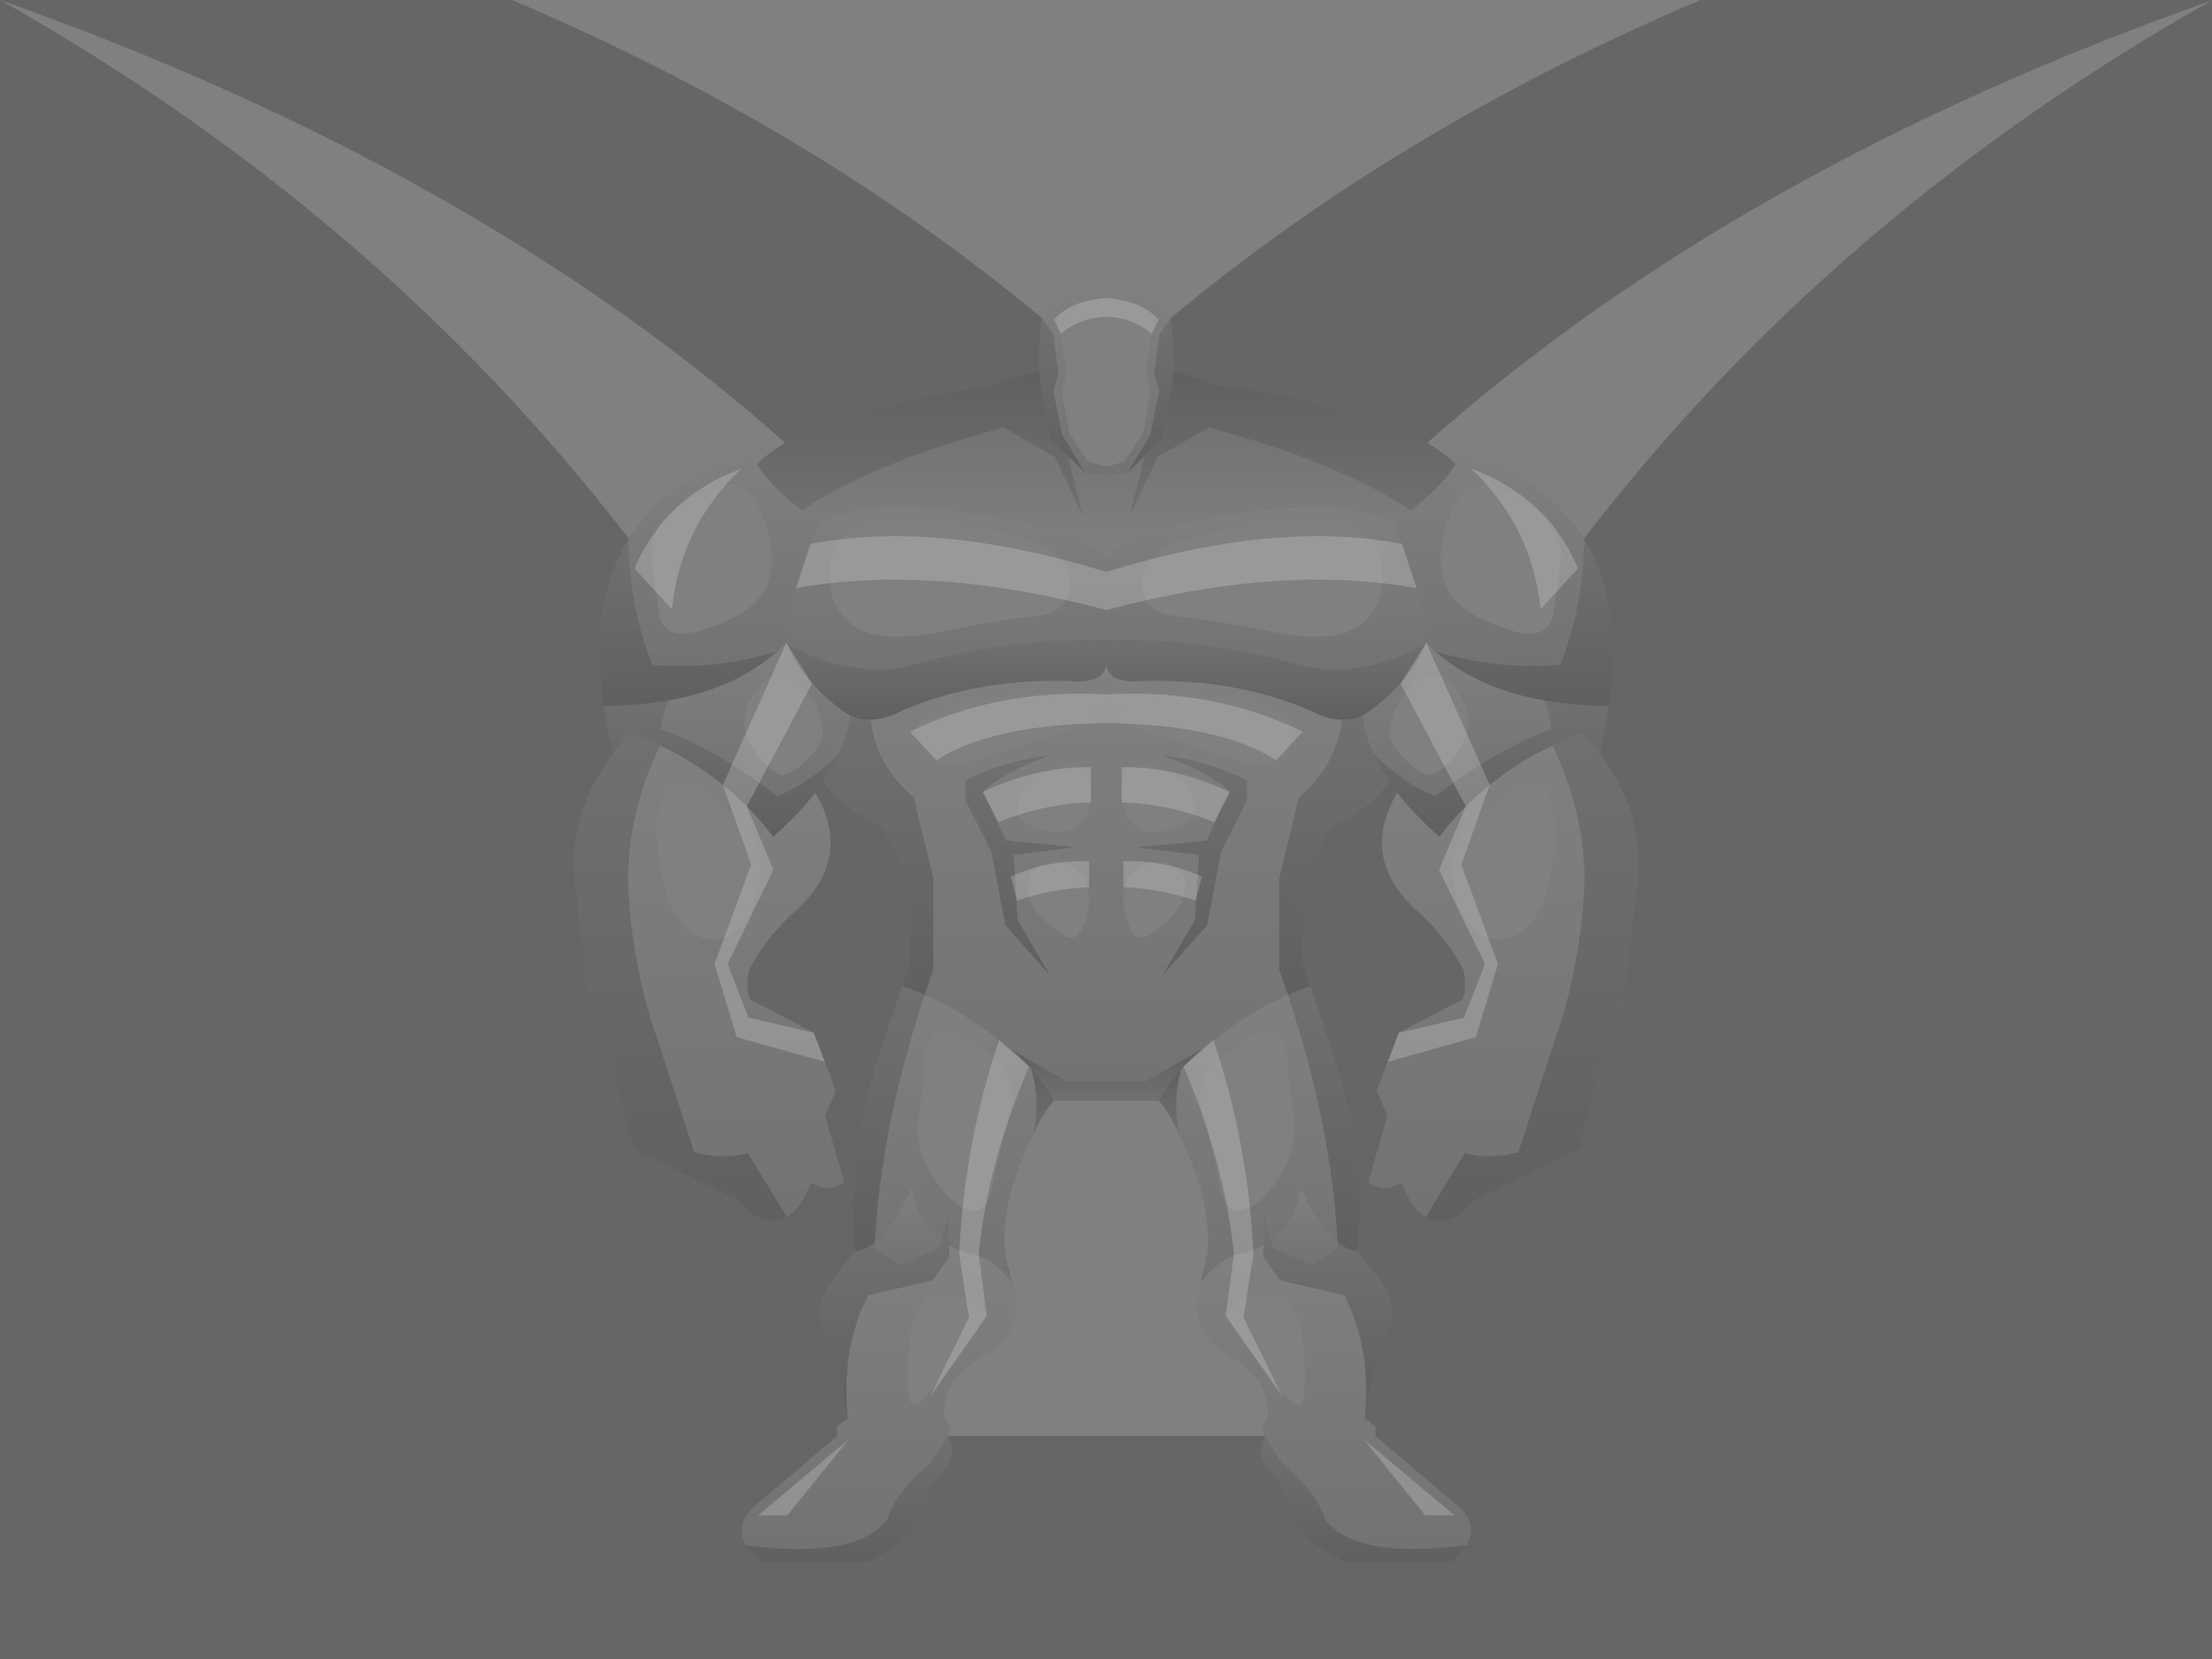 <?xml version="1.0" encoding="UTF-8" standalone="no"?>
<svg xmlns:xlink="http://www.w3.org/1999/xlink" height="600.0px" width="799.9px" xmlns="http://www.w3.org/2000/svg">
  <rect width="100%" height="100%" fill="#808080" stroke="none"/>
  <g transform="matrix(1.0, 0.0, 0.0, 1.0, 0.15, 0.0)">
    <path d="M799.75 0.1 Q628.0 60.8 515.95 160.15 486.85 146.05 439.4 139.1 434.85 137.15 429.3 135.5 L424.15 134.1 424.2 132.4 424.2 132.1 424.2 131.8 Q424.15 120.35 423.2 115.0 506.0 46.1 614.8 0.0 L799.75 0.0 799.75 0.1 799.75 600.0 -0.15 600.0 -0.15 0.0 185.0 0.0 Q293.8 46.1 376.6 115.0 375.65 120.35 375.6 131.8 L375.6 132.1 375.6 132.4 375.65 134.1 370.5 135.5 Q364.95 137.15 360.4 139.1 312.95 146.05 283.85 160.15 171.75 60.75 -0.15 0.0 136.95 77.3 227.2 194.8 212.7 218.1 218.15 255.3 219.3 263.5 221.55 272.4 204.0 295.55 208.4 323.75 L213.7 371.7 218.2 374.65 228.9 415.55 267.1 434.15 271.05 438.65 Q278.6 443.65 284.4 440.15 289.45 437.05 293.1 427.6 295.1 428.95 297.2 429.4 300.4 430.05 303.55 428.55 L304.55 428.0 305.15 427.6 298.2 403.45 302.1 394.5 294.1 373.45 271.05 361.4 Q269.25 356.6 270.8 350.55 276.9 338.85 287.65 329.25 305.75 312.95 297.7 292.75 296.45 289.7 294.7 286.65 L297.5 282.65 Q305.7 293.65 318.45 298.8 L329.0 318.0 329.0 347.95 321.6 370.05 Q314.1 391.5 310.65 409.4 307.9 427.95 308.2 438.7 308.5 449.35 309.05 452.5 L300.7 463.1 Q294.85 470.45 297.2 478.9 304.25 496.25 306.45 513.05 L302.55 515.65 302.55 519.35 271.35 545.8 Q265.9 552.0 269.5 558.75 L274.85 564.65 314.2 564.65 323.15 559.55 Q331.8 553.2 333.45 545.7 335.25 537.65 341.55 530.95 344.85 527.1 343.75 522.05 L342.55 519.25 457.25 519.25 456.05 522.05 Q454.95 527.1 458.25 530.95 464.55 537.65 466.35 545.7 468.0 553.2 476.65 559.55 L485.6 564.65 524.95 564.65 530.3 558.75 Q533.9 552.0 528.45 545.8 L497.25 519.35 497.25 515.65 493.35 513.05 Q495.55 496.25 502.6 478.9 504.95 470.45 499.1 463.1 L490.75 452.5 Q491.3 449.35 491.6 438.7 491.9 427.95 489.15 409.4 485.7 391.5 478.2 370.05 L470.8 347.95 470.8 318.0 481.35 298.8 Q494.1 293.65 502.3 282.65 L505.1 286.65 Q503.35 289.7 502.1 292.75 494.05 312.95 512.15 329.25 522.9 338.85 529.0 350.55 530.55 356.6 528.75 361.4 L505.7 373.45 497.7 394.5 501.6 403.45 494.65 427.6 495.25 428.0 496.25 428.55 Q499.4 430.05 502.6 429.4 504.7 428.95 506.7 427.6 510.35 437.05 515.4 440.15 521.2 443.65 528.75 438.65 L532.7 434.15 570.9 415.55 581.6 374.65 586.1 371.7 591.4 323.75 Q595.8 295.55 578.25 272.4 580.5 263.5 581.65 255.3 587.1 218.1 572.6 194.8 662.8 77.4 799.75 0.1" fill="#000000" fill-opacity="0.2" fill-rule="evenodd" stroke="none"/>
    <path d="M515.95 160.15 Q522.55 164.05 526.25 167.95 520.3 176.9 509.9 184.55 484.55 167.4 437.0 154.6 L418.45 165.25 408.3 186.9 413.8 164.85 420.05 158.65 422.2 146.6 422.85 144.25 423.1 142.95 423.95 137.7 424.15 134.1 429.3 135.5 435.0 137.4 Q437.3 138.2 439.4 139.1 486.85 146.05 515.95 160.15" fill="url(#gradient0)" fill-rule="evenodd" stroke="none"/>
    <path d="M509.9 184.55 Q520.3 176.9 526.25 167.95 522.55 164.05 515.95 160.15 556.55 168.95 572.65 194.8 572.6 218.65 564.1 240.4 541.5 242.35 518.9 235.6 L515.6 232.45 Q513.2 208.6 503.25 188.95 L509.9 184.55 M542.35 176.55 Q530.95 172.25 525.85 183.0 520.75 193.7 520.75 202.55 520.8 211.35 526.5 217.45 532.2 223.6 545.95 227.85 559.7 232.1 561.45 222.25 563.2 212.4 564.15 203.25 565.15 194.05 559.45 187.45 553.75 180.85 542.35 176.55" fill="url(#gradient1)" fill-rule="evenodd" stroke="none"/>
    <path d="M413.8 164.85 L408.3 186.9 418.45 165.25 437.0 154.6 Q484.55 167.4 509.9 184.55 L503.25 188.95 Q478.05 176.35 413.1 193.1 L405.3 195.6 Q405.5 198.7 399.9 200.65 394.3 198.7 394.5 195.6 L386.7 193.1 Q321.75 176.35 296.55 188.95 L289.9 184.55 Q315.25 167.4 362.8 154.6 L381.35 165.25 391.5 186.9 386.0 164.85 392.25 171.05 399.9 171.85 407.55 171.05 413.8 164.85" fill="url(#gradient2)" fill-rule="evenodd" stroke="none"/>
    <path d="M376.6 115.0 L377.8 113.4 Q385.9 103.95 399.9 104.05 413.9 103.95 422.0 113.4 L423.2 115.0 419.05 121.05 417.15 135.15 419.05 141.2 415.8 157.4 407.55 171.05 399.9 171.85 392.25 171.05 384.0 157.4 380.75 141.2 382.65 135.15 380.75 121.05 376.6 115.0 M385.55 134.65 L384.0 142.05 386.55 156.55 393.3 166.85 399.9 168.8 406.5 166.85 413.25 156.55 415.8 142.05 414.25 134.65 417.1 115.65 Q411.05 108.85 399.9 109.25 388.75 108.85 382.7 115.65 L385.55 134.65" fill="url(#gradient3)" fill-rule="evenodd" stroke="none"/>
    <path d="M376.6 115.0 L380.75 121.05 382.65 135.15 380.75 141.2 384.0 157.4 392.25 171.05 386.0 164.85 379.75 158.65 377.6 146.6 376.95 144.25 376.7 142.95 375.85 137.7 375.65 134.1 375.6 132.4 375.6 132.1 375.6 131.8 Q375.65 120.35 376.6 115.0" fill="url(#gradient4)" fill-rule="evenodd" stroke="none"/>
    <path d="M375.65 134.1 L375.85 137.7 376.7 142.95 376.95 144.25 377.6 146.6 379.75 158.65 386.0 164.85 391.5 186.9 381.35 165.25 362.8 154.6 Q315.25 167.4 289.9 184.55 279.5 176.9 273.55 167.95 277.25 164.05 283.85 160.15 312.95 146.05 360.4 139.1 363.05 137.95 366.0 136.95 L370.5 135.5 375.65 134.1" fill="url(#gradient5)" fill-rule="evenodd" stroke="none"/>
    <path d="M296.55 188.95 Q321.75 176.35 386.7 193.1 L394.5 195.6 Q394.3 198.7 399.9 200.65 L399.9 231.3 Q362.85 230.7 326.85 241.3 304.95 244.85 284.2 232.45 286.6 208.6 296.55 188.95 M374.0 196.05 Q361.2 191.2 341.0 189.15 320.85 187.05 310.8 190.4 300.75 193.75 299.95 206.7 299.15 219.6 308.45 226.25 317.75 232.9 339.6 228.55 361.4 224.2 374.1 222.85 386.8 221.5 386.8 211.2 386.8 200.9 374.0 196.05" fill="url(#gradient6)" fill-rule="evenodd" stroke="none"/>
    <path d="M424.15 134.1 L423.95 137.7 423.1 142.95 422.85 144.25 422.2 146.6 420.05 158.65 413.8 164.85 407.55 171.05 415.8 157.4 419.05 141.2 417.15 135.15 419.05 121.05 423.2 115.0 Q424.15 120.35 424.2 131.8 L424.2 132.1 424.2 132.4 424.15 134.1" fill="url(#gradient7)" fill-rule="evenodd" stroke="none"/>
    <path d="M503.25 188.95 Q513.2 208.6 515.6 232.45 494.85 244.85 472.95 241.3 436.95 230.7 399.9 231.3 L399.9 200.65 Q405.5 198.7 405.3 195.6 L413.1 193.1 Q478.05 176.35 503.25 188.95 M425.8 196.05 Q413.0 200.9 413.0 211.2 413.0 221.5 425.7 222.85 438.4 224.2 460.2 228.55 482.05 232.9 491.35 226.25 500.65 219.6 499.85 206.7 499.05 193.75 489.0 190.4 478.95 187.05 458.8 189.15 438.6 191.2 425.8 196.05" fill="url(#gradient8)" fill-rule="evenodd" stroke="none"/>
    <path d="M419.5 273.0 Q436.45 278.8 444.45 286.15 L436.2 303.9 411.0 306.4 433.45 309.15 431.9 332.85 420.2 352.75 436.4 334.6 441.35 308.15 450.8 289.5 450.8 282.3 Q437.8 275.25 419.5 273.0 M410.55 253.0 Q403.95 256.1 404.6 259.35 405.25 262.55 413.7 264.55 422.1 266.6 441.75 273.2 461.4 279.75 465.55 271.4 469.75 263.0 466.3 259.95 462.85 256.85 454.45 254.8 446.0 252.8 431.6 251.35 417.2 249.85 410.55 253.0 M414.65 276.9 Q408.65 275.8 406.75 279.6 404.85 283.4 405.4 288.5 405.95 293.6 409.0 297.4 412.05 301.2 418.2 300.8 424.35 300.35 428.65 297.75 432.95 295.15 431.7 289.65 430.45 284.1 425.55 281.05 420.65 278.0 414.65 276.9 M485.1 260.3 Q483.05 276.95 469.5 288.4 L462.4 317.85 462.4 350.55 465.6 359.8 Q453.0 365.3 440.4 374.85 437.3 377.0 434.5 379.35 L414.15 391.05 385.65 391.05 365.3 379.35 359.4 374.85 Q346.8 365.3 334.25 359.8 335.75 355.2 337.4 350.55 L337.4 317.85 330.3 288.4 Q316.75 276.95 314.7 260.3 318.75 260.2 323.3 258.25 350.4 245.55 385.75 246.2 398.65 247.6 399.9 240.55 401.15 247.6 414.05 246.2 449.4 245.55 476.5 258.25 481.05 260.2 485.1 260.3 M349.0 282.3 L349.0 289.5 358.45 308.15 363.4 334.6 379.6 352.75 367.9 332.85 366.35 309.15 388.8 306.4 363.6 303.9 355.35 286.15 Q363.35 278.8 380.3 273.0 362.0 275.25 349.0 282.3 M382.05 311.85 Q377.05 311.35 373.75 314.4 370.4 317.4 371.5 322.55 372.6 327.65 375.7 330.85 378.75 334.0 383.7 337.65 388.65 341.25 391.3 335.65 393.9 330.0 393.65 324.35 393.35 318.65 390.15 315.45 387.0 312.3 382.05 311.85 M385.15 276.9 Q379.15 278.0 374.25 281.05 369.35 284.1 368.1 289.65 366.85 295.15 371.15 297.75 375.45 300.35 381.6 300.8 387.75 301.2 390.8 297.4 393.85 293.6 394.4 288.5 394.95 283.4 393.05 279.6 391.15 275.8 385.15 276.9 M333.5 259.95 Q330.05 263.0 334.25 271.4 338.4 279.75 358.05 273.2 377.7 266.6 386.1 264.55 394.55 262.55 395.2 259.35 395.85 256.1 389.25 253.0 382.6 249.85 368.2 251.35 353.8 252.8 345.35 254.8 336.95 256.85 333.5 259.95 M409.65 315.45 Q406.45 318.65 406.15 324.35 405.9 330.0 408.5 335.65 411.15 341.25 416.1 337.65 421.05 334.0 424.1 330.85 427.2 327.65 428.3 322.55 429.4 317.4 426.05 314.4 422.75 311.35 417.75 311.85 412.8 312.3 409.65 315.45" fill="url(#gradient9)" fill-rule="evenodd" stroke="none"/>
    <path d="M419.5 273.0 Q437.8 275.25 450.8 282.3 L450.8 289.5 441.35 308.15 436.4 334.6 420.2 352.75 431.9 332.85 433.45 309.15 411.0 306.4 436.2 303.9 444.45 286.15 Q436.45 278.8 419.5 273.0" fill="url(#gradient10)" fill-rule="evenodd" stroke="none"/>
    <path d="M465.6 359.8 L462.4 350.55 462.4 317.85 469.5 288.4 Q483.05 276.95 485.1 260.3 489.1 260.4 492.55 258.75 493.5 265.6 496.55 272.4 498.8 277.55 502.3 282.65 494.1 293.65 481.35 298.8 L470.8 318.0 470.8 347.95 473.7 356.65 Q469.65 358.0 465.6 359.8" fill="url(#gradient11)" fill-rule="evenodd" stroke="none"/>
    <path d="M485.1 260.3 Q481.05 260.2 476.5 258.25 449.4 245.55 414.05 246.2 401.15 247.6 399.9 240.55 L399.9 231.3 Q436.95 230.7 472.95 241.3 494.85 244.85 515.6 232.45 509.55 247.0 494.0 257.9 L492.55 258.75 Q489.1 260.4 485.1 260.3" fill="url(#gradient12)" fill-rule="evenodd" stroke="none"/>
    <path d="M399.9 240.55 Q398.65 247.6 385.75 246.2 350.4 245.55 323.3 258.25 318.75 260.2 314.7 260.3 310.7 260.4 307.25 258.75 L305.8 257.9 Q290.25 247.0 284.2 232.45 304.95 244.85 326.85 241.3 362.85 230.7 399.9 231.3 L399.9 240.55" fill="url(#gradient13)" fill-rule="evenodd" stroke="none"/>
    <path d="M349.0 282.3 Q362.0 275.25 380.3 273.0 363.35 278.8 355.35 286.15 L363.6 303.9 388.8 306.4 366.35 309.15 367.9 332.85 379.6 352.75 363.4 334.6 358.45 308.15 349.0 289.5 349.0 282.3" fill="url(#gradient14)" fill-rule="evenodd" stroke="none"/>
    <path d="M314.7 260.3 Q316.75 276.95 330.3 288.4 L337.4 317.85 337.4 350.55 Q335.75 355.2 334.25 359.8 330.15 358.0 326.1 356.65 L329.0 347.95 329.0 318.0 318.45 298.8 Q305.7 293.65 297.5 282.65 301.0 277.55 303.3 272.4 306.3 265.6 307.25 258.75 310.7 260.4 314.7 260.3" fill="url(#gradient15)" fill-rule="evenodd" stroke="none"/>
    <path d="M326.1 356.65 Q330.15 358.0 334.25 359.8 318.35 407.65 316.25 449.25 312.7 452.1 309.05 452.5 308.5 449.35 308.2 438.7 307.9 427.95 310.65 409.4 314.1 391.5 321.6 370.05 L326.1 356.65" fill="url(#gradient16)" fill-rule="evenodd" stroke="none"/>
    <path d="M334.25 359.8 Q346.8 365.3 359.4 374.85 L365.3 379.35 Q369.35 382.75 372.8 386.6 376.3 398.75 373.15 410.95 371.1 415.25 368.9 420.75 362.15 437.7 363.25 452.8 L365.95 464.2 Q359.45 455.15 351.0 453.3 346.6 452.25 343.05 450.35 L342.7 440.15 340.25 448.6 Q331.7 442.35 329.55 429.7 323.0 443.85 316.25 449.25 318.35 407.65 334.25 359.8 M360.5 384.05 Q352.55 376.1 344.1 373.2 335.6 370.3 334.6 381.55 333.6 392.75 332.05 404.0 330.5 415.25 337.4 425.8 344.3 436.35 350.65 437.65 357.0 438.95 358.9 428.45 360.7 417.9 364.55 404.95 368.4 392.0 360.5 384.05" fill="url(#gradient17)" fill-rule="evenodd" stroke="none"/>
    <path d="M365.3 379.35 L385.65 391.05 414.15 391.05 434.5 379.35 Q430.45 382.75 427.05 386.6 422.35 391.75 418.85 398.1 L380.95 398.1 Q377.45 391.75 372.8 386.6 369.35 382.75 365.3 379.35" fill="url(#gradient18)" fill-rule="evenodd" stroke="none"/>
    <path d="M434.5 379.35 Q437.3 377.0 440.4 374.85 453.0 365.3 465.6 359.8 481.4 407.65 483.55 449.25 476.8 443.85 470.25 429.7 468.1 442.35 459.55 448.6 L457.1 440.15 456.75 450.35 Q453.2 452.25 448.8 453.3 440.35 455.15 433.85 464.2 L436.55 452.8 Q437.65 437.7 430.9 420.75 L426.7 410.95 Q423.5 398.75 427.05 386.6 430.45 382.75 434.5 379.35 M455.7 373.2 Q447.25 376.1 439.3 384.05 431.4 392.0 435.25 404.95 439.1 417.9 440.9 428.45 442.8 438.95 449.15 437.65 455.5 436.35 462.4 425.8 469.3 415.25 467.75 404.0 466.2 392.75 465.2 381.55 464.2 370.3 455.7 373.2" fill="url(#gradient19)" fill-rule="evenodd" stroke="none"/>
    <path d="M465.6 359.8 Q469.65 358.0 473.7 356.65 L478.2 370.05 Q485.7 391.5 489.15 409.4 491.9 427.95 491.6 438.7 491.3 449.35 490.75 452.5 487.1 452.1 483.55 449.25 481.4 407.65 465.6 359.8" fill="url(#gradient20)" fill-rule="evenodd" stroke="none"/>
    <path d="M561.25 269.55 Q566.4 267.05 571.95 264.9 575.5 268.6 578.25 272.4 595.8 295.55 591.4 323.75 L586.1 371.7 581.6 374.65 570.9 415.55 532.7 434.15 528.75 438.65 Q521.2 443.65 515.4 440.15 L529.5 416.95 Q536.15 418.9 544.7 417.6 L548.9 416.65 561.85 376.9 Q570.85 351.55 572.6 323.75 574.3 297.25 561.25 269.55" fill="url(#gradient21)" fill-rule="evenodd" stroke="none"/>
    <path d="M502.3 282.65 Q498.8 277.55 496.55 272.4 506.85 283.1 518.85 287.95 540.2 271.4 560.95 263.55 560.35 258.4 558.25 253.3 569.05 255.2 581.65 255.3 580.5 263.5 578.25 272.4 575.5 268.6 571.95 264.9 566.4 267.05 561.25 269.55 536.15 281.7 520.35 302.6 511.25 294.6 505.1 286.65 L502.3 282.65" fill="url(#gradient22)" fill-rule="evenodd" stroke="none"/>
    <path d="M515.6 232.45 L518.9 235.6 Q534.0 249.0 558.25 253.3 560.35 258.4 560.95 263.55 540.2 271.4 518.85 287.95 506.85 283.1 496.55 272.4 493.5 265.6 492.55 258.75 L494.0 257.9 Q509.55 247.0 515.6 232.45 M526.15 273.05 Q530.2 268.2 530.7 262.0 531.2 255.8 526.1 249.05 521.0 242.3 515.95 244.5 510.9 246.65 507.3 251.6 503.75 256.55 502.55 262.4 501.35 268.2 508.25 274.9 515.15 281.6 518.65 279.75 522.15 277.9 526.15 273.05" fill="url(#gradient23)" fill-rule="evenodd" stroke="none"/>
    <path d="M561.25 269.55 Q574.3 297.25 572.6 323.75 570.85 351.55 561.85 376.9 L548.9 416.65 544.7 417.6 Q536.15 418.9 529.5 416.95 L515.4 440.15 Q510.35 437.0 506.7 427.6 504.7 428.95 502.6 429.4 499.4 430.05 496.25 428.55 L495.25 428.0 494.65 427.6 501.6 403.45 497.7 394.5 505.7 373.45 528.75 361.4 Q530.55 356.6 529.0 350.55 522.9 338.85 512.15 329.25 494.05 312.95 502.1 292.75 503.35 289.7 505.1 286.65 511.25 294.6 520.35 302.6 536.15 281.7 561.25 269.55 M545.8 286.5 Q535.0 293.5 530.1 298.85 525.2 304.15 525.2 314.55 525.2 324.95 529.85 332.25 534.45 339.6 541.55 339.75 548.65 339.9 554.1 332.85 559.6 325.75 561.55 311.0 563.6 296.2 560.1 287.85 556.6 279.45 545.8 286.5" fill="url(#gradient24)" fill-rule="evenodd" stroke="none"/>
    <path d="M518.9 235.6 Q541.5 242.35 564.1 240.4 572.6 218.65 572.65 194.8 587.1 218.1 581.65 255.3 569.05 255.2 558.25 253.3 534.0 249.0 518.9 235.6" fill="url(#gradient25)" fill-rule="evenodd" stroke="none"/>
    <path d="M283.85 160.15 Q277.25 164.05 273.55 167.95 279.5 176.9 289.9 184.55 L296.55 188.95 Q286.6 208.6 284.2 232.45 L280.9 235.6 Q258.3 242.35 235.7 240.4 227.2 218.65 227.2 194.8 243.25 168.95 283.85 160.15 M273.95 183.0 Q268.85 172.25 257.45 176.55 246.05 180.85 240.35 187.45 234.65 194.05 235.65 203.25 236.6 212.4 238.35 222.25 240.1 232.1 253.85 227.85 267.6 223.6 273.3 217.45 279.0 211.35 279.05 202.55 279.05 193.7 273.95 183.0" fill="url(#gradient26)" fill-rule="evenodd" stroke="none"/>
    <path d="M284.2 232.45 Q290.25 247.0 305.8 257.9 L307.25 258.75 Q306.3 265.6 303.3 272.4 292.95 283.1 280.95 287.95 259.6 271.4 238.85 263.55 239.45 258.4 241.55 253.3 265.8 249.0 280.9 235.6 L284.2 232.45 M269.1 262.0 Q269.6 268.2 273.65 273.05 277.65 277.9 281.15 279.75 284.65 281.6 291.55 274.9 298.45 268.2 297.25 262.4 296.05 256.55 292.5 251.6 288.9 246.65 283.85 244.5 278.8 242.3 273.7 249.05 268.6 255.8 269.1 262.0" fill="url(#gradient27)" fill-rule="evenodd" stroke="none"/>
    <path d="M297.5 282.65 L294.7 286.65 Q288.55 294.6 279.45 302.6 263.65 281.7 238.55 269.55 233.4 267.05 227.85 264.9 224.3 268.6 221.55 272.4 219.3 263.5 218.15 255.3 230.75 255.2 241.55 253.3 239.45 258.4 238.85 263.55 259.6 271.4 280.95 287.95 292.95 283.1 303.3 272.4 301.0 277.55 297.5 282.65" fill="url(#gradient28)" fill-rule="evenodd" stroke="none"/>
    <path d="M294.7 286.65 Q296.45 289.7 297.7 292.75 305.75 312.95 287.65 329.25 276.9 338.85 270.8 350.55 269.25 356.6 271.05 361.4 L294.1 373.45 302.1 394.5 298.2 403.45 305.15 427.6 304.55 428.0 303.55 428.55 Q300.4 430.05 297.2 429.4 295.1 428.95 293.1 427.6 289.45 437.0 284.45 440.15 L270.3 416.95 Q263.65 418.9 255.1 417.6 L250.9 416.65 237.95 376.9 Q228.95 351.55 227.2 323.75 225.5 297.25 238.55 269.55 263.65 281.7 279.45 302.6 288.55 294.6 294.7 286.65 M269.95 332.25 Q274.6 324.95 274.6 314.55 274.6 304.15 269.7 298.85 264.8 293.5 254.0 286.5 243.2 279.45 239.7 287.85 236.2 296.2 238.25 311.0 240.2 325.75 245.7 332.85 251.15 339.9 258.25 339.75 265.35 339.6 269.95 332.25" fill="url(#gradient29)" fill-rule="evenodd" stroke="none"/>
    <path d="M218.15 255.3 Q212.7 218.1 227.2 194.8 227.2 218.65 235.7 240.4 258.3 242.35 280.9 235.6 265.8 249.0 241.55 253.3 230.75 255.2 218.15 255.3" fill="url(#gradient30)" fill-rule="evenodd" stroke="none"/>
    <path d="M284.45 440.15 L284.4 440.15 Q278.6 443.65 271.05 438.65 L267.1 434.15 228.9 415.55 218.2 374.65 213.7 371.7 208.4 323.75 Q204.0 295.55 221.55 272.4 224.3 268.6 227.85 264.9 233.4 267.05 238.55 269.55 225.5 297.25 227.2 323.75 228.95 351.55 237.95 376.9 L250.9 416.65 255.1 417.6 Q263.65 418.9 270.3 416.95 L284.45 440.15" fill="url(#gradient31)" fill-rule="evenodd" stroke="none"/>
    <path d="M316.25 449.25 Q323.0 443.85 329.55 429.7 331.7 442.35 340.25 448.6 L339.45 451.35 325.4 457.45 316.15 451.6 316.25 449.25" fill="url(#gradient32)" fill-rule="evenodd" stroke="none"/>
    <path d="M340.25 448.6 L342.7 440.15 343.05 450.35 343.2 454.55 337.1 463.0 313.8 468.4 Q303.9 487.6 306.45 513.05 304.25 496.25 297.2 478.9 294.85 470.45 300.7 463.1 L309.05 452.5 Q312.7 452.1 316.25 449.25 L316.15 451.6 325.4 457.45 339.45 451.35 340.25 448.6" fill="url(#gradient33)" fill-rule="evenodd" stroke="none"/>
    <path d="M343.05 450.35 Q346.6 452.25 351.0 453.3 359.45 455.15 365.95 464.2 L366.55 466.7 Q369.35 481.5 357.6 488.8 345.85 496.05 343.35 501.85 340.8 507.45 341.5 513.05 L343.6 516.55 342.55 519.25 336.55 528.8 Q323.5 539.9 320.8 549.35 309.8 564.05 269.5 558.75 265.9 552.0 271.35 545.8 L302.55 519.35 302.55 515.65 306.45 513.05 Q303.9 487.6 313.8 468.4 L337.1 463.0 343.2 454.55 343.05 450.35 M333.95 470.75 Q331.65 473.5 330.25 477.4 328.85 481.3 328.2 492.4 327.5 503.45 329.3 507.15 331.1 510.85 341.55 496.75 352.0 482.6 354.95 478.95 357.9 475.25 352.8 471.6 347.65 467.95 341.95 467.95 336.25 467.95 333.95 470.75" fill="url(#gradient34)" fill-rule="evenodd" stroke="none"/>
    <path d="M342.55 519.25 L343.75 522.05 Q344.85 527.1 341.55 530.95 335.25 537.65 333.45 545.7 331.8 553.2 323.15 559.55 L314.2 564.65 274.85 564.65 269.5 558.75 Q309.8 564.05 320.8 549.35 323.5 539.9 336.55 528.8 L342.55 519.25" fill="url(#gradient35)" fill-rule="evenodd" stroke="none"/>
    <path d="M490.75 452.5 L499.1 463.1 Q504.95 470.45 502.6 478.9 495.55 496.25 493.35 513.05 495.9 487.6 486.0 468.4 L462.7 463.0 456.6 454.55 456.75 450.35 457.1 440.15 459.55 448.6 460.35 451.35 474.4 457.45 483.65 451.6 483.55 449.25 Q487.1 452.1 490.75 452.5" fill="url(#gradient36)" fill-rule="evenodd" stroke="none"/>
    <path d="M493.35 513.05 L497.25 515.65 497.25 519.35 528.45 545.8 Q533.9 552.0 530.3 558.75 490.0 564.05 479.0 549.35 476.3 539.9 463.25 528.8 L457.25 519.25 456.2 516.55 458.3 513.05 Q459.0 507.45 456.45 501.85 453.95 496.05 442.2 488.8 430.45 481.5 433.25 466.7 L433.85 464.2 Q440.35 455.15 448.8 453.3 453.2 452.25 456.75 450.35 L456.6 454.55 462.7 463.0 486.0 468.4 Q495.9 487.6 493.35 513.05 M469.55 477.4 Q468.15 473.5 465.85 470.75 463.55 467.95 457.85 467.95 452.15 467.95 447.0 471.6 441.9 475.25 444.85 478.95 L458.25 496.75 Q468.7 510.85 470.5 507.15 472.3 503.45 471.6 492.4 470.95 481.3 469.55 477.4" fill="url(#gradient37)" fill-rule="evenodd" stroke="none"/>
    <path d="M530.3 558.75 L524.95 564.65 485.6 564.65 476.65 559.55 Q468.0 553.2 466.35 545.7 464.55 537.65 458.25 530.95 454.95 527.1 456.05 522.05 L457.25 519.25 463.25 528.8 Q476.3 539.9 479.0 549.35 490.0 564.05 530.3 558.75" fill="url(#gradient38)" fill-rule="evenodd" stroke="none"/>
    <path d="M426.7 410.95 Q422.45 401.9 418.85 398.1 422.35 391.75 427.05 386.6 423.5 398.75 426.7 410.95" fill="url(#gradient39)" fill-rule="evenodd" stroke="none"/>
    <path d="M483.55 449.25 L483.65 451.6 474.4 457.45 460.35 451.35 459.55 448.6 Q468.1 442.35 470.25 429.7 476.8 443.85 483.55 449.25" fill="url(#gradient40)" fill-rule="evenodd" stroke="none"/>
    <path d="M373.15 410.95 Q376.3 398.75 372.8 386.6 377.45 391.75 380.95 398.1 377.35 401.9 373.15 410.95" fill="url(#gradient41)" fill-rule="evenodd" stroke="none"/>
    <path d="M383.45 120.75 L381.0 115.65 Q386.7 108.85 399.9 107.75 413.1 108.85 418.8 115.65 L416.35 120.75 Q409.3 114.75 399.9 114.55 390.5 114.75 383.45 120.75 M405.45 277.45 Q425.3 277.2 444.6 286.45 L438.85 297.35 Q422.95 290.7 405.45 290.15 L405.45 277.45 M461.3 274.9 Q441.0 261.9 399.9 261.5 358.8 261.9 338.5 274.9 L328.85 264.6 Q360.65 248.95 399.9 251.1 439.15 248.95 470.95 264.6 L461.3 274.9 M361.15 376.15 L371.95 385.7 Q357.05 420.45 353.75 453.5 L356.7 475.8 336.15 505.15 350.25 476.4 346.7 453.5 Q348.5 413.7 361.15 376.15 M393.7 320.85 Q380.5 321.3 367.6 325.7 L365.35 316.95 Q379.0 310.95 393.7 311.45 L393.7 320.85 M394.35 277.45 L394.35 290.15 Q376.85 290.7 360.95 297.35 L355.2 286.45 Q374.5 277.2 394.35 277.45 M406.1 320.85 L406.1 311.45 Q420.8 310.95 434.45 316.95 L432.2 325.7 Q419.3 321.3 406.1 320.85 M438.65 376.15 Q451.3 413.7 453.1 453.5 L449.55 476.4 463.65 505.15 443.1 475.8 446.05 453.5 Q442.75 420.45 427.85 385.7 L438.65 376.15 M515.6 232.45 L538.55 283.85 528.3 312.65 541.55 348.6 533.55 375.05 501.7 383.95 505.7 373.45 529.25 368.0 536.85 348.6 520.25 314.55 529.9 291.6 506.3 247.15 515.6 232.45 M557.0 220.3 Q553.8 190.3 531.95 169.55 559.25 179.5 570.5 205.5 L557.0 220.3 M512.1 212.7 Q463.0 203.8 399.9 220.6 336.8 203.8 287.7 212.7 L293.0 196.7 Q338.4 187.9 399.9 206.8 461.4 187.9 506.8 196.7 L512.1 212.7 M306.85 520.4 L284.55 548.0 273.95 548.0 306.85 520.4 M242.8 220.3 L229.3 205.5 Q240.55 179.5 267.85 169.55 246.0 190.3 242.8 220.3 M284.2 232.45 L293.5 247.15 269.9 291.6 279.55 314.55 262.95 348.6 270.55 368.0 294.1 373.45 298.1 383.95 266.25 375.05 258.25 348.6 271.5 312.65 261.25 283.85 284.2 232.45 M515.25 548.0 L492.95 520.4 525.85 548.0 515.25 548.0" fill="#ffffff" fill-opacity="0.2" fill-rule="evenodd" stroke="none"/>
  </g>
  <defs>
    <linearGradient gradientTransform="matrix(0.0, -0.032, 0.072, 0.0, 467.25, 160.5)" gradientUnits="userSpaceOnUse" id="gradient0" spreadMethod="pad" x1="-819.2" x2="819.2">
      <stop offset="0.0" stop-color="#000000" stop-opacity="0.122"/>
      <stop offset="1.0" stop-color="#000000" stop-opacity="0.251"/>
    </linearGradient>
    <linearGradient gradientTransform="matrix(0.0, 0.049, -0.042, 0.0, 537.95, 200.5)" gradientUnits="userSpaceOnUse" id="gradient1" spreadMethod="pad" x1="-819.2" x2="819.2">
      <stop offset="0.0" stop-color="#000000" stop-opacity="0.0"/>
      <stop offset="1.0" stop-color="#000000" stop-opacity="0.102"/>
    </linearGradient>
    <linearGradient gradientTransform="matrix(0.0, -0.028, 0.134, 0.0, 399.9, 177.65)" gradientUnits="userSpaceOnUse" id="gradient2" spreadMethod="pad" x1="-819.2" x2="819.2">
      <stop offset="0.0" stop-color="#000000" stop-opacity="0.0"/>
      <stop offset="1.0" stop-color="#000000" stop-opacity="0.102"/>
    </linearGradient>
    <linearGradient gradientTransform="matrix(0.0, 0.041, -0.028, 0.0, 399.9, 137.95)" gradientUnits="userSpaceOnUse" id="gradient3" spreadMethod="pad" x1="-819.2" x2="819.2">
      <stop offset="0.0" stop-color="#000000" stop-opacity="0.0"/>
      <stop offset="1.0" stop-color="#000000" stop-opacity="0.102"/>
    </linearGradient>
    <linearGradient gradientTransform="matrix(0.0, 0.034, -0.01, 0.0, 383.95, 143.0)" gradientUnits="userSpaceOnUse" id="gradient4" spreadMethod="pad" x1="-819.2" x2="819.2">
      <stop offset="0.0" stop-color="#000000" stop-opacity="0.122"/>
      <stop offset="1.0" stop-color="#000000" stop-opacity="0.251"/>
    </linearGradient>
    <linearGradient gradientTransform="matrix(0.0, -0.032, 0.072, 0.0, 332.5, 160.5)" gradientUnits="userSpaceOnUse" id="gradient5" spreadMethod="pad" x1="-819.2" x2="819.2">
      <stop offset="0.0" stop-color="#000000" stop-opacity="0.122"/>
      <stop offset="1.0" stop-color="#000000" stop-opacity="0.251"/>
    </linearGradient>
    <linearGradient gradientTransform="matrix(0.0, 0.036, -0.071, 0.0, 342.05, 212.8)" gradientUnits="userSpaceOnUse" id="gradient6" spreadMethod="pad" x1="-819.2" x2="819.2">
      <stop offset="0.0" stop-color="#000000" stop-opacity="0.0"/>
      <stop offset="1.0" stop-color="#000000" stop-opacity="0.102"/>
    </linearGradient>
    <linearGradient gradientTransform="matrix(0.0, 0.034, -0.01, 0.0, 415.9, 143.0)" gradientUnits="userSpaceOnUse" id="gradient7" spreadMethod="pad" x1="-819.2" x2="819.2">
      <stop offset="0.0" stop-color="#000000" stop-opacity="0.122"/>
      <stop offset="1.0" stop-color="#000000" stop-opacity="0.251"/>
    </linearGradient>
    <linearGradient gradientTransform="matrix(0.0, 0.036, -0.071, 0.0, 457.75, 212.8)" gradientUnits="userSpaceOnUse" id="gradient8" spreadMethod="pad" x1="-819.2" x2="819.2">
      <stop offset="0.0" stop-color="#000000" stop-opacity="0.0"/>
      <stop offset="1.0" stop-color="#000000" stop-opacity="0.102"/>
    </linearGradient>
    <linearGradient gradientTransform="matrix(0.0, 0.092, -0.104, 0.0, 399.9, 315.8)" gradientUnits="userSpaceOnUse" id="gradient9" spreadMethod="pad" x1="-819.2" x2="819.2">
      <stop offset="0.0" stop-color="#000000" stop-opacity="0.0"/>
      <stop offset="1.0" stop-color="#000000" stop-opacity="0.102"/>
    </linearGradient>
    <linearGradient gradientTransform="matrix(0.0, 0.049, -0.024, 0.0, 430.9, 312.85)" gradientUnits="userSpaceOnUse" id="gradient10" spreadMethod="pad" x1="-819.2" x2="819.2">
      <stop offset="0.0" stop-color="#000000" stop-opacity="0.122"/>
      <stop offset="1.0" stop-color="#000000" stop-opacity="0.251"/>
    </linearGradient>
    <linearGradient gradientTransform="matrix(0.0, 0.062, -0.024, 0.0, 482.35, 309.25)" gradientUnits="userSpaceOnUse" id="gradient11" spreadMethod="pad" x1="-819.2" x2="819.2">
      <stop offset="0.0" stop-color="#000000" stop-opacity="0.122"/>
      <stop offset="1.0" stop-color="#000000" stop-opacity="0.251"/>
    </linearGradient>
    <linearGradient gradientTransform="matrix(0.0, 0.018, -0.071, 0.0, 457.75, 245.75)" gradientUnits="userSpaceOnUse" id="gradient12" spreadMethod="pad" x1="-819.2" x2="819.2">
      <stop offset="0.0" stop-color="#000000" stop-opacity="0.122"/>
      <stop offset="1.0" stop-color="#000000" stop-opacity="0.251"/>
    </linearGradient>
    <linearGradient gradientTransform="matrix(0.0, 0.018, -0.071, 0.0, 342.05, 245.75)" gradientUnits="userSpaceOnUse" id="gradient13" spreadMethod="pad" x1="-819.2" x2="819.2">
      <stop offset="0.0" stop-color="#000000" stop-opacity="0.122"/>
      <stop offset="1.0" stop-color="#000000" stop-opacity="0.251"/>
    </linearGradient>
    <linearGradient gradientTransform="matrix(0.0, 0.049, -0.024, 0.0, 368.9, 312.85)" gradientUnits="userSpaceOnUse" id="gradient14" spreadMethod="pad" x1="-819.2" x2="819.2">
      <stop offset="0.0" stop-color="#000000" stop-opacity="0.122"/>
      <stop offset="1.0" stop-color="#000000" stop-opacity="0.251"/>
    </linearGradient>
    <linearGradient gradientTransform="matrix(0.0, 0.062, -0.024, 0.0, 317.45, 309.25)" gradientUnits="userSpaceOnUse" id="gradient15" spreadMethod="pad" x1="-819.2" x2="819.2">
      <stop offset="0.0" stop-color="#000000" stop-opacity="0.122"/>
      <stop offset="1.0" stop-color="#000000" stop-opacity="0.251"/>
    </linearGradient>
    <linearGradient gradientTransform="matrix(0.0, 0.059, -0.016, 0.0, 321.2, 404.55)" gradientUnits="userSpaceOnUse" id="gradient16" spreadMethod="pad" x1="-819.2" x2="819.2">
      <stop offset="0.0" stop-color="#000000" stop-opacity="0.122"/>
      <stop offset="1.0" stop-color="#000000" stop-opacity="0.251"/>
    </linearGradient>
    <linearGradient gradientTransform="matrix(0.0, 0.064, -0.036, 0.0, 345.45, 412.0)" gradientUnits="userSpaceOnUse" id="gradient17" spreadMethod="pad" x1="-819.2" x2="819.2">
      <stop offset="0.0" stop-color="#000000" stop-opacity="0.0"/>
      <stop offset="1.0" stop-color="#000000" stop-opacity="0.102"/>
    </linearGradient>
    <linearGradient gradientTransform="matrix(0.0, -0.011, 0.042, 0.0, 399.9, 388.75)" gradientUnits="userSpaceOnUse" id="gradient18" spreadMethod="pad" x1="-819.2" x2="819.2">
      <stop offset="0.0" stop-color="#000000" stop-opacity="0.122"/>
      <stop offset="1.0" stop-color="#000000" stop-opacity="0.251"/>
    </linearGradient>
    <linearGradient gradientTransform="matrix(0.0, 0.064, -0.036, 0.0, 454.4, 412.0)" gradientUnits="userSpaceOnUse" id="gradient19" spreadMethod="pad" x1="-819.2" x2="819.2">
      <stop offset="0.0" stop-color="#000000" stop-opacity="0.0"/>
      <stop offset="1.0" stop-color="#000000" stop-opacity="0.102"/>
    </linearGradient>
    <linearGradient gradientTransform="matrix(0.0, 0.059, -0.016, 0.0, 478.65, 404.55)" gradientUnits="userSpaceOnUse" id="gradient20" spreadMethod="pad" x1="-819.2" x2="819.2">
      <stop offset="0.0" stop-color="#000000" stop-opacity="0.122"/>
      <stop offset="1.0" stop-color="#000000" stop-opacity="0.251"/>
    </linearGradient>
    <linearGradient gradientTransform="matrix(0.0, 0.108, -0.047, 0.0, 553.85, 353.25)" gradientUnits="userSpaceOnUse" id="gradient21" spreadMethod="pad" x1="-819.2" x2="819.2">
      <stop offset="0.0" stop-color="#000000" stop-opacity="0.122"/>
      <stop offset="1.0" stop-color="#000000" stop-opacity="0.251"/>
    </linearGradient>
    <linearGradient gradientTransform="matrix(0.0, 0.03, -0.052, 0.0, 539.1, 277.95)" gradientUnits="userSpaceOnUse" id="gradient22" spreadMethod="pad" x1="-819.2" x2="819.2">
      <stop offset="0.0" stop-color="#000000" stop-opacity="0.122"/>
      <stop offset="1.0" stop-color="#000000" stop-opacity="0.251"/>
    </linearGradient>
    <linearGradient gradientTransform="matrix(0.0, 0.034, -0.042, 0.0, 526.75, 260.2)" gradientUnits="userSpaceOnUse" id="gradient23" spreadMethod="pad" x1="-819.2" x2="819.2">
      <stop offset="0.0" stop-color="#000000" stop-opacity="0.0"/>
      <stop offset="1.0" stop-color="#000000" stop-opacity="0.102"/>
    </linearGradient>
    <linearGradient gradientTransform="matrix(0.0, 0.104, -0.048, 0.0, 533.75, 354.85)" gradientUnits="userSpaceOnUse" id="gradient24" spreadMethod="pad" x1="-819.2" x2="819.2">
      <stop offset="0.0" stop-color="#000000" stop-opacity="0.0"/>
      <stop offset="1.0" stop-color="#000000" stop-opacity="0.102"/>
    </linearGradient>
    <linearGradient gradientTransform="matrix(0.0, 0.037, -0.039, 0.0, 551.05, 225.05)" gradientUnits="userSpaceOnUse" id="gradient25" spreadMethod="pad" x1="-819.2" x2="819.2">
      <stop offset="0.0" stop-color="#000000" stop-opacity="0.122"/>
      <stop offset="1.0" stop-color="#000000" stop-opacity="0.251"/>
    </linearGradient>
    <linearGradient gradientTransform="matrix(0.0, 0.049, -0.042, 0.0, 261.9, 200.5)" gradientUnits="userSpaceOnUse" id="gradient26" spreadMethod="pad" x1="-819.2" x2="819.2">
      <stop offset="0.0" stop-color="#000000" stop-opacity="0.0"/>
      <stop offset="1.0" stop-color="#000000" stop-opacity="0.102"/>
    </linearGradient>
    <linearGradient gradientTransform="matrix(0.0, 0.034, -0.042, 0.0, 273.05, 260.2)" gradientUnits="userSpaceOnUse" id="gradient27" spreadMethod="pad" x1="-819.2" x2="819.2">
      <stop offset="0.0" stop-color="#000000" stop-opacity="0.0"/>
      <stop offset="1.0" stop-color="#000000" stop-opacity="0.102"/>
    </linearGradient>
    <linearGradient gradientTransform="matrix(0.0, 0.03, -0.052, 0.0, 260.75, 277.95)" gradientUnits="userSpaceOnUse" id="gradient28" spreadMethod="pad" x1="-819.2" x2="819.2">
      <stop offset="0.0" stop-color="#000000" stop-opacity="0.122"/>
      <stop offset="1.0" stop-color="#000000" stop-opacity="0.251"/>
    </linearGradient>
    <linearGradient gradientTransform="matrix(0.0, 0.104, -0.048, 0.0, 266.1, 354.85)" gradientUnits="userSpaceOnUse" id="gradient29" spreadMethod="pad" x1="-819.2" x2="819.2">
      <stop offset="0.0" stop-color="#000000" stop-opacity="0.0"/>
      <stop offset="1.0" stop-color="#000000" stop-opacity="0.102"/>
    </linearGradient>
    <linearGradient gradientTransform="matrix(0.0, 0.037, -0.039, 0.0, 248.8, 225.05)" gradientUnits="userSpaceOnUse" id="gradient30" spreadMethod="pad" x1="-819.2" x2="819.2">
      <stop offset="0.0" stop-color="#000000" stop-opacity="0.122"/>
      <stop offset="1.0" stop-color="#000000" stop-opacity="0.251"/>
    </linearGradient>
    <linearGradient gradientTransform="matrix(0.0, 0.108, -0.047, 0.0, 246.0, 353.25)" gradientUnits="userSpaceOnUse" id="gradient31" spreadMethod="pad" x1="-819.2" x2="819.2">
      <stop offset="0.0" stop-color="#000000" stop-opacity="0.122"/>
      <stop offset="1.0" stop-color="#000000" stop-opacity="0.251"/>
    </linearGradient>
    <linearGradient gradientTransform="matrix(0.0, 0.017, -0.015, 0.0, 328.2, 443.55)" gradientUnits="userSpaceOnUse" id="gradient32" spreadMethod="pad" x1="-819.2" x2="819.2">
      <stop offset="0.0" stop-color="#000000" stop-opacity="0.0"/>
      <stop offset="1.0" stop-color="#000000" stop-opacity="0.102"/>
    </linearGradient>
    <linearGradient gradientTransform="matrix(0.0, 0.039, -0.029, 0.0, 319.9, 480.8)" gradientUnits="userSpaceOnUse" id="gradient33" spreadMethod="pad" x1="-819.2" x2="819.2">
      <stop offset="0.0" stop-color="#000000" stop-opacity="0.122"/>
      <stop offset="1.0" stop-color="#000000" stop-opacity="0.251"/>
    </linearGradient>
    <linearGradient gradientTransform="matrix(0.0, 0.067, -0.06, 0.0, 317.6, 505.25)" gradientUnits="userSpaceOnUse" id="gradient34" spreadMethod="pad" x1="-819.2" x2="819.2">
      <stop offset="0.0" stop-color="#000000" stop-opacity="0.0"/>
      <stop offset="1.0" stop-color="#000000" stop-opacity="0.102"/>
    </linearGradient>
    <linearGradient gradientTransform="matrix(0.0, 0.028, -0.045, 0.0, 306.8, 541.95)" gradientUnits="userSpaceOnUse" id="gradient35" spreadMethod="pad" x1="-819.2" x2="819.2">
      <stop offset="0.0" stop-color="#000000" stop-opacity="0.122"/>
      <stop offset="1.0" stop-color="#000000" stop-opacity="0.251"/>
    </linearGradient>
    <linearGradient gradientTransform="matrix(0.0, 0.039, -0.029, 0.0, 479.95, 480.8)" gradientUnits="userSpaceOnUse" id="gradient36" spreadMethod="pad" x1="-819.2" x2="819.2">
      <stop offset="0.0" stop-color="#000000" stop-opacity="0.122"/>
      <stop offset="1.0" stop-color="#000000" stop-opacity="0.251"/>
    </linearGradient>
    <linearGradient gradientTransform="matrix(0.0, 0.067, -0.06, 0.0, 482.25, 505.25)" gradientUnits="userSpaceOnUse" id="gradient37" spreadMethod="pad" x1="-819.2" x2="819.2">
      <stop offset="0.0" stop-color="#000000" stop-opacity="0.0"/>
      <stop offset="1.0" stop-color="#000000" stop-opacity="0.102"/>
    </linearGradient>
    <linearGradient gradientTransform="matrix(0.0, 0.028, -0.045, 0.0, 493.05, 541.95)" gradientUnits="userSpaceOnUse" id="gradient38" spreadMethod="pad" x1="-819.2" x2="819.2">
      <stop offset="0.0" stop-color="#000000" stop-opacity="0.122"/>
      <stop offset="1.0" stop-color="#000000" stop-opacity="0.251"/>
    </linearGradient>
    <linearGradient gradientTransform="matrix(0.0, -0.015, 0.005, 0.0, 422.95, 398.8)" gradientUnits="userSpaceOnUse" id="gradient39" spreadMethod="pad" x1="-819.2" x2="819.2">
      <stop offset="0.0" stop-color="#000000" stop-opacity="0.122"/>
      <stop offset="1.0" stop-color="#000000" stop-opacity="0.251"/>
    </linearGradient>
    <linearGradient gradientTransform="matrix(0.0, 0.017, -0.015, 0.0, 471.6, 443.55)" gradientUnits="userSpaceOnUse" id="gradient40" spreadMethod="pad" x1="-819.2" x2="819.2">
      <stop offset="0.0" stop-color="#000000" stop-opacity="0.0"/>
      <stop offset="1.0" stop-color="#000000" stop-opacity="0.102"/>
    </linearGradient>
    <linearGradient gradientTransform="matrix(0.0, -0.015, 0.005, 0.0, 376.85, 398.8)" gradientUnits="userSpaceOnUse" id="gradient41" spreadMethod="pad" x1="-819.2" x2="819.2">
      <stop offset="0.0" stop-color="#000000" stop-opacity="0.122"/>
      <stop offset="1.0" stop-color="#000000" stop-opacity="0.251"/>
    </linearGradient>
  </defs>
</svg>
